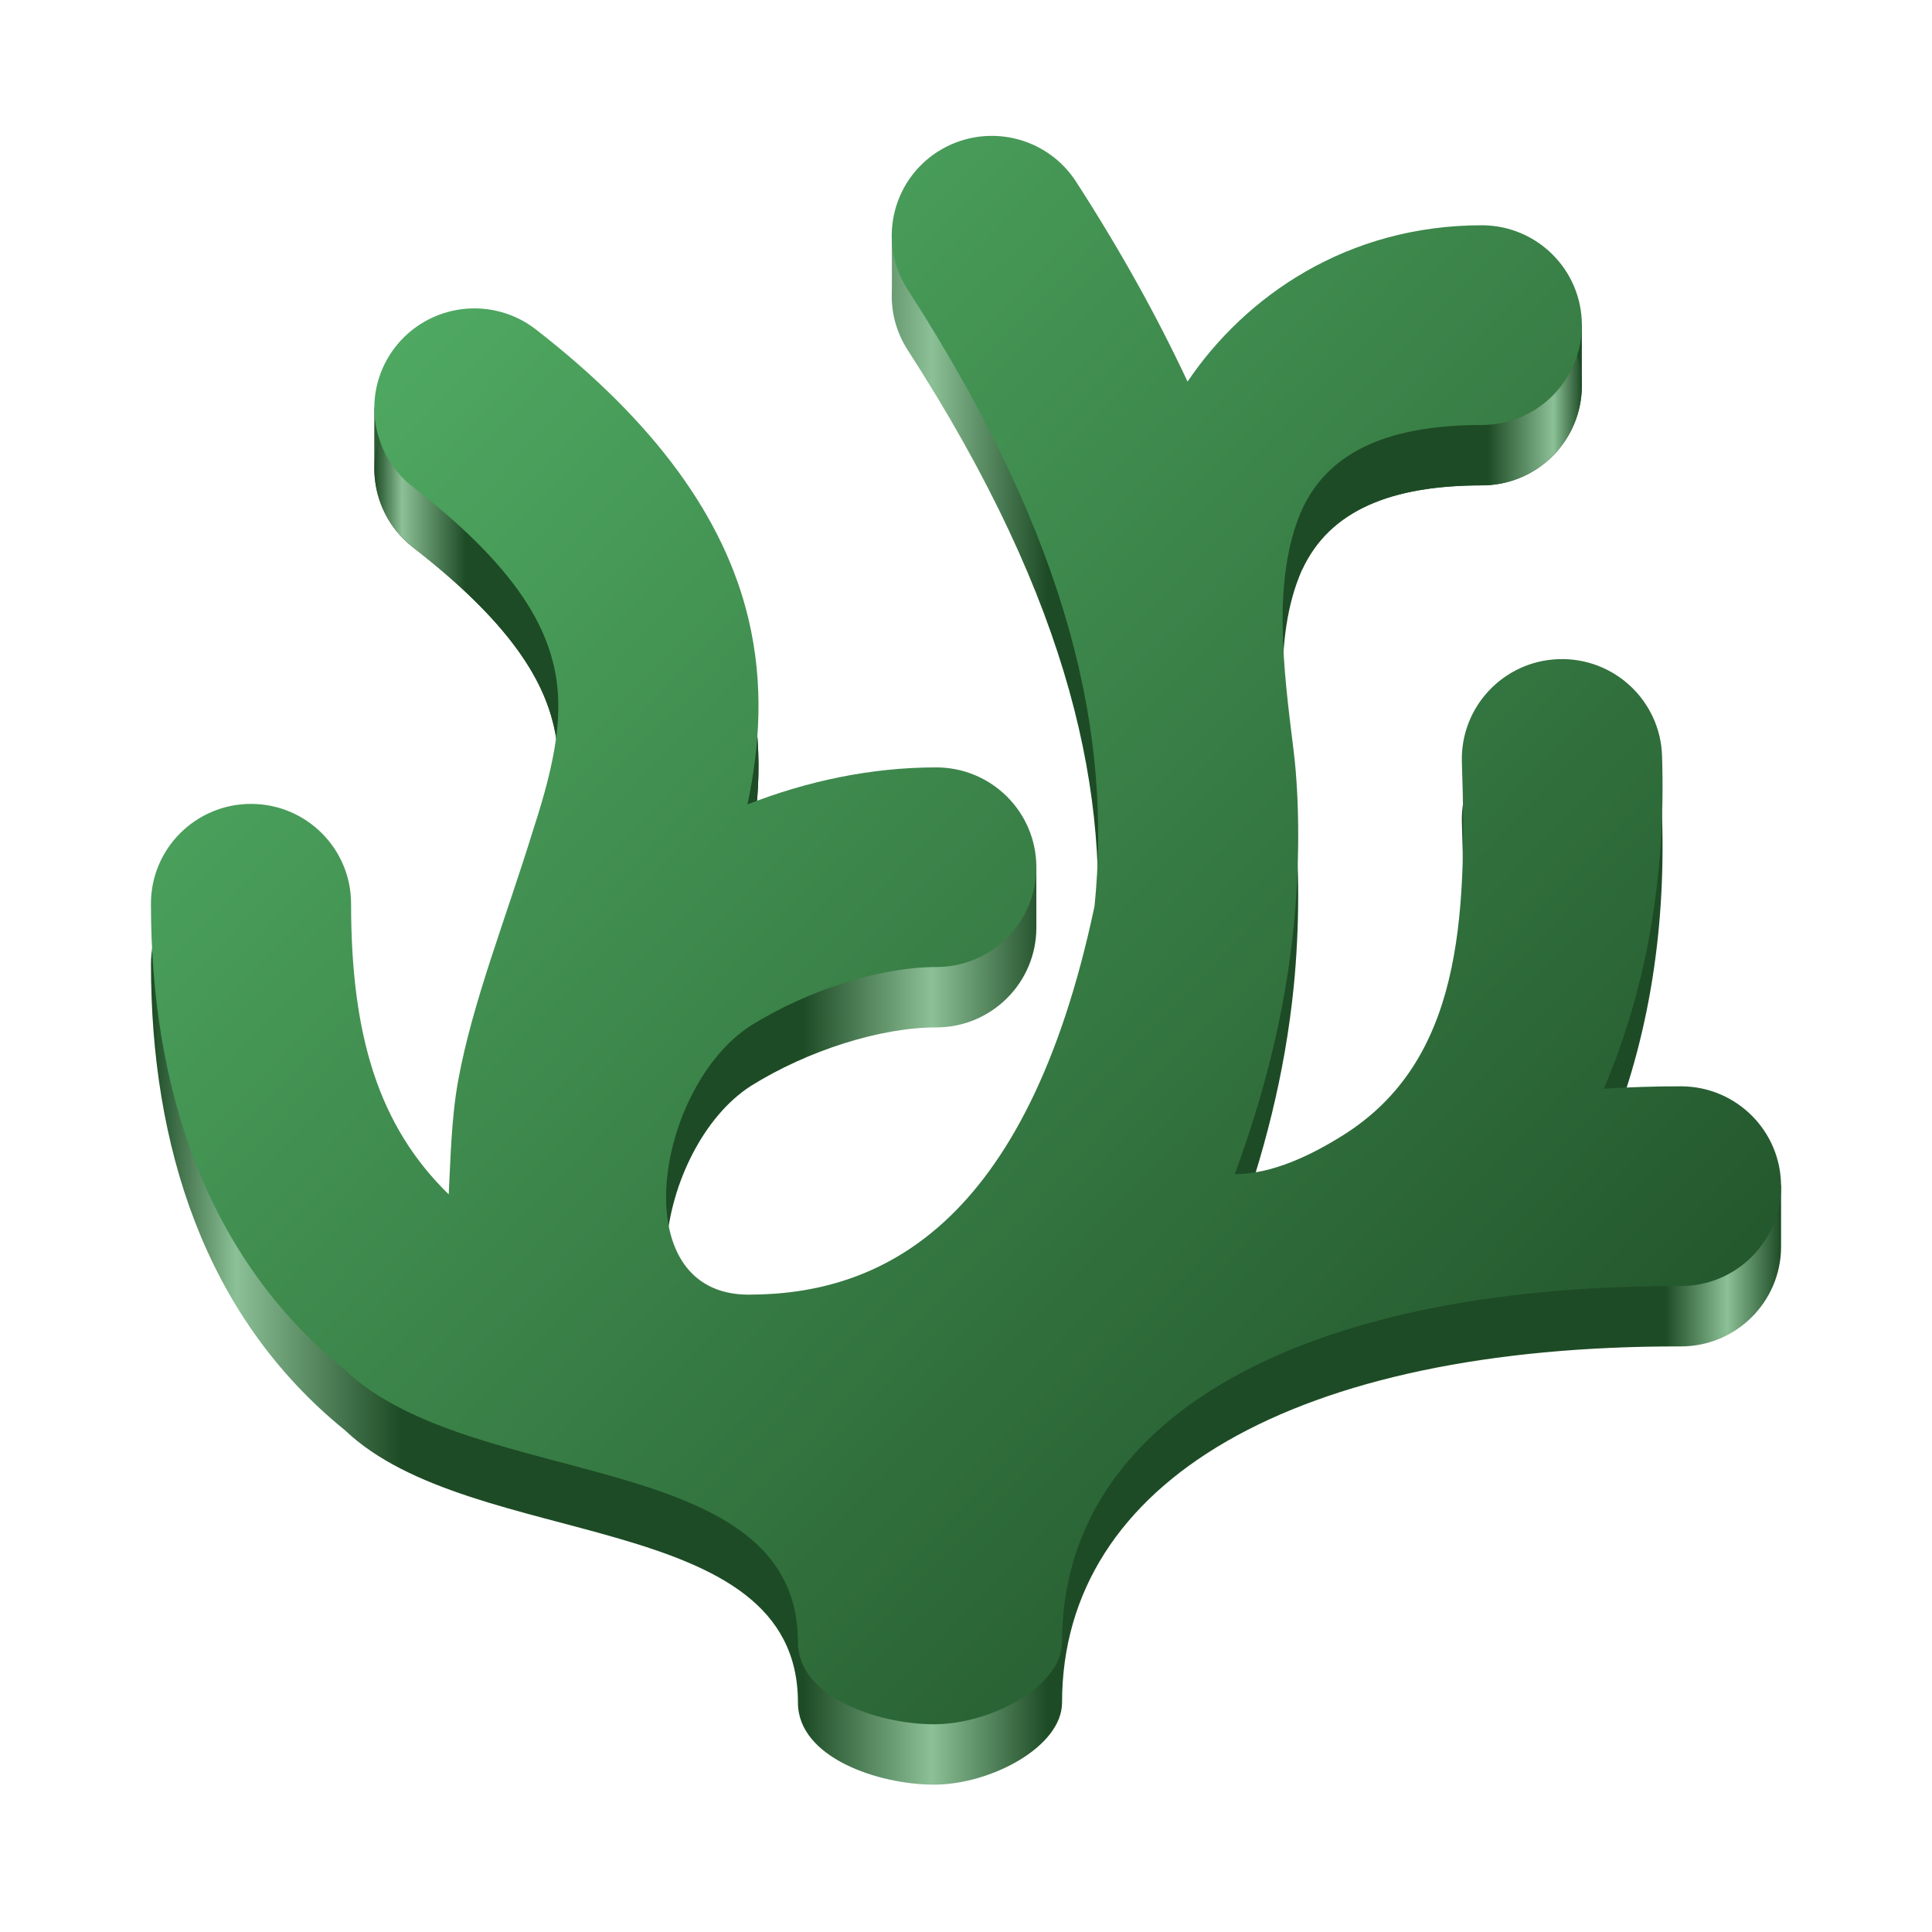 <?xml version="1.0" encoding="UTF-8" standalone="no"?>
<svg height="128px" viewBox="0 0 128 128" width="128px" version="1.1" id="svg28"
   sodipodi:docname="com.vscodium.codium.svg" inkscape:version="1.4 (e7c3feb100, 2024-10-09)"
   xmlns:inkscape="http://www.inkscape.org/namespaces/inkscape"
   xmlns:sodipodi="http://sodipodi.sourceforge.net/DTD/sodipodi-0.dtd" xmlns:xlink="http://www.w3.org/1999/xlink"
   xmlns="http://www.w3.org/2000/svg" xmlns:svg="http://www.w3.org/2000/svg">
   <defs id="defs28">
      <linearGradient id="Gradient_1-3" gradientUnits="userSpaceOnUse" x1="199.997" y1="214.302" x2="296.665"
         y2="307.573" gradientTransform="matrix(1.08,0,0,1.08,-205.997,-222.447)">
         <stop offset="0" stop-color="#57b86b" id="stop1-7" />
         <stop offset="1" stop-color="#1d4b25" id="stop2-5" />
      </linearGradient>
      <linearGradient xlink:href="#linearGradient37" id="linearGradient35" x1="183.8" y1="-35.343" x2="209.252"
         y2="-35.343" gradientUnits="userSpaceOnUse" gradientTransform="matrix(1,0,0,1,-158.998,77)" />
      <linearGradient id="linearGradient37">
         <stop style="stop-color:#1d4b25;stop-opacity:1;" offset="0" id="stop37" />
         <stop style="stop-color:#8cc096;stop-opacity:1;" offset="0.072" id="stop36" />
         <stop style="stop-color:#1d4b25;stop-opacity:1;" offset="0.238" id="stop35" />
      </linearGradient>
      <linearGradient xlink:href="#linearGradient33" id="linearGradient23" x1="203.677" y1="17.33" x2="229.801"
         y2="17.33" gradientUnits="userSpaceOnUse"
         gradientTransform="matrix(1,0,0,1,-124.999,11)" />
      <linearGradient id="linearGradient33">
         <stop style="stop-color:#1d4b25;stop-opacity:1;" offset="0.762" id="stop31" />
         <stop style="stop-color:#8cc096;stop-opacity:1;" offset="0.928" id="stop32" />
         <stop style="stop-color:#1d4b25;stop-opacity:1;" offset="1" id="stop33" />
      </linearGradient>
      <linearGradient xlink:href="#linearGradient14" id="linearGradient6" gradientUnits="userSpaceOnUse" x1="-0.003"
         y1="50.023" x2="99.997" y2="50.023"
         gradientTransform="matrix(1.08,0,0,1.08,10.003,11.593)" />
      <linearGradient id="linearGradient14">
         <stop style="stop-color:#1d4b25;stop-opacity:1;" offset="0" id="stop7" />
         <stop style="stop-color:#8cc096;stop-opacity:1;" offset="0.052" id="stop8" />
         <stop style="stop-color:#1d4b25;stop-opacity:1;" offset="0.153" id="stop9" />
         <stop style="stop-color:#1d4b25;stop-opacity:1;" offset="0.4" id="stop10" />
         <stop style="stop-color:#8cc096;stop-opacity:1;" offset="0.479" id="stop16" />
         <stop style="stop-color:#1d4b25;stop-opacity:1;" offset="0.55" id="stop18" />
         <stop style="stop-color:#1d4b25;stop-opacity:1;" offset="0.929" id="stop20" />
         <stop style="stop-color:#8cc096;stop-opacity:1;" offset="0.967" id="stop12" />
         <stop style="stop-color:#1d4b25;stop-opacity:1;" offset="1" id="stop14" />
      </linearGradient>
   </defs>
   <sodipodi:namedview id="namedview28" pagecolor="#ffffff" bordercolor="#000000" borderopacity="0.25"
      inkscape:showpageshadow="2" inkscape:pageopacity="0.0" inkscape:pagecheckerboard="0" inkscape:deskcolor="#d1d1d1"
      inkscape:zoom="7.0625" inkscape:cx="64.070796" inkscape:cy="64" inkscape:window-width="1920"
      inkscape:window-height="1123" inkscape:window-x="0" inkscape:window-y="0" inkscape:window-maximized="1"
      inkscape:current-layer="svg28" />
   <linearGradient id="a" gradientUnits="userSpaceOnUse" x1="98" x2="108" y1="112" y2="112">
      <stop offset="0" stop-color="#21552a" id="stop1" />
      <stop offset="1" stop-color="#21552a" id="stop2" />
   </linearGradient>
   <linearGradient id="b" gradientTransform="matrix(0 -1 1 0 -157 121)" gradientUnits="userSpaceOnUse" x1="1"
      x2="1" y1="215" y2="171">
      <stop offset="0" stop-color="#21552a" id="stop3" />
      <stop offset="1" stop-color="#21552a" id="stop4" />
   </linearGradient>
   <filter id="c" height="1" width="1" x="0" y="0">
      <feColorMatrix in="SourceGraphic" type="matrix" values="0 0 0 0 1 0 0 0 0 1 0 0 0 0 1 0 0 0 1 0"
         id="feColorMatrix4" />
   </filter>
   <mask id="d">
      <g filter="url(#c)" id="g4">
         <rect fill-opacity="0.5" height="128" width="128" id="rect4" />
      </g>
   </mask>
   <clipPath id="e">
      <rect height="152" width="192" id="rect5" />
   </clipPath>
   <mask id="f">
      <g filter="url(#c)" id="g6">
         <rect fill-opacity="0.5" height="128" width="128" id="rect6" />
      </g>
   </mask>
   <clipPath id="g">
      <rect height="152" width="192" id="rect7" />
   </clipPath>
   <mask id="h">
      <g filter="url(#c)" id="g8">
         <rect fill-opacity="0.5" height="128" width="128" id="rect8" />
      </g>
   </mask>
   <clipPath id="i">
      <rect height="152" width="192" id="rect9" />
   </clipPath>
   <g clip-path="url(#e)" mask="url(#d)" transform="matrix(1 0 0 1 -8 -16)" id="g26">
      <path d="m 169.5 24 v 1 h 13 v -1 z m 0 0" fill="#2e3436" id="path26" />
   </g>
   <g clip-path="url(#g)" mask="url(#f)" transform="matrix(1 0 0 1 -8 -16)" id="g27">
      <path d="m 169.5 21 v 1 h 13 v -1 z m 0 0" fill="#2e3436" id="path27" />
   </g>
   <g clip-path="url(#i)" mask="url(#h)" transform="matrix(1 0 0 1 -8 -16)" id="g28">
      <path d="m 169.5 27 v 1 h 13 v -1 z m 0 0" fill="#2e3436" id="path28" />
   </g>
   <path
      d="m 62.124,14.049 c 0,1.017 -2.324,-0.292 -3.042,1.42 0,0 0.017,3.547 0.004,3.881 -0.053,1.314 0.285,2.656 1.054,3.845 10.918,16.907 13.494,29.66 12.377,40.836 C 67.997,85.432 58.174,89.773 49.591,89.773 c -8.381,0 -6.137,-13.793 0.163,-17.83 3.761,-2.348 8.577,-3.874 12.274,-3.874 3.663,0 6.633,-2.96 6.633,-6.613 0,-0.397 0,-4 0,-4 -0.551,-3.099 -3.368,-2.614 -6.633,-2.614 -4.318,0 -8.554,0.907 -12.507,2.452 0.808,-3.811 1.106,-7.93 0.062,-12.309 -1.585,-6.648 -6.149,-12.999 -14.074,-19.155 -1.388,-1.08 -3.148,-1.565 -4.895,-1.349 -1.746,0.216 -3.335,1.115 -4.416,2.499 -0.624,0.8 -1.191,-0.855 -1.397,0.073 0,0 -0.019,3.706 0.007,4.283 0.085,1.868 0.958,3.689 2.555,4.927 6.456,5.014 8.588,8.726 9.317,11.782 0.729,3.055 0.143,6.333 -1.322,10.837 -1.872,6.07 -4.045,11.488 -4.997,16.684 -0.469,2.557 -0.509,5.341 -0.63,7.564 -4.649,-4.532 -6.469,-10.515 -6.469,-19.257 -0.001,-3.653 -2.971,-6.614 -6.633,-6.613 -3.66,0.003 -6.626,2.962 -6.627,6.613 0,11.94 3.492,23.302 12.85,30.882 8.471,8.071 30.014,5.088 30.014,18.045 0,3.657 5.352,5.437 9.015,5.437 3.756,0 8.483,-2.511 8.483,-5.437 0,-14.701 15.492,-23.636 40.996,-23.597 3.663,0.005 6.635,-2.953 6.641,-6.605 7.5e-4,-0.457 0,-4 0,-4 -0.613,-3.016 -3.415,-2.621 -6.62,-2.627 -1.744,-0.002 -3.444,0.057 -5.12,0.157 2.851,-6.706 4.116,-14.089 3.854,-22.063 -0.121,-3.651 -3.186,-6.513 -6.846,-6.395 -3.664,0.119 -6.535,3.178 -6.415,6.832 0.346,10.441 -0.045,19.765 -7.825,24.68 -2.212,1.396 -4.783,2.608 -7.222,2.608 1.893,-5.149 3.323,-10.585 3.908,-16.444 0.374,-3.739 0.414,-8.181 -0.013,-11.632 -0.662,-5.346 -1.461,-11.409 0.568,-15.976 1.823,-3.933 5.908,-5.58 11.905,-5.58 3.66,-0.003 6.626,-2.964 6.627,-6.613 2.3e-4,-0.414 0,-4 0,-4 -0.569,-3.075 -3.379,-2.618 -6.627,-2.62 -8.912,0 -15.667,4.69 -19.497,10.357 -2.002,-4.277 -4.441,-8.684 -7.387,-13.246 -0.951,-1.474 -2.451,-2.51 -4.169,-2.883 -0.851,-0.185 -1.73,-0.201 -2.588,-0.048 -0.858,0.154 -1.676,0.475 -2.409,0.945 z"
      fill="url(#Gradient_1)" id="path6008-2" style="fill:url(#linearGradient6);fill-opacity:1;stroke-width:1.08" />
   <path
      d="m 86.269,37.737 c 1.823,-3.933 5.908,-5.58 11.905,-5.58 3.66,-0.003 6.626,-2.964 6.627,-6.613 0.002,-3.654 -2.965,-6.617 -6.627,-6.62 -8.912,0 -15.667,4.69 -19.497,10.357"
      style="display:inline;fill:url(#linearGradient23);stroke-width:1.08" id="path1" />
   <path
      d="m 49.521,57.294 c 0.808,-3.811 1.106,-7.93 0.062,-12.309 -1.585,-6.648 -6.149,-12.999 -14.074,-19.155 -1.388,-1.08 -3.148,-1.565 -4.895,-1.349 -1.746,0.216 -3.335,1.115 -4.416,2.499 -2.249,2.884 -1.728,7.039 1.164,9.283 6.456,5.014 8.588,8.726 9.317,11.782 0.729,3.055 0.143,6.333 -1.322,10.837"
      style="display:inline;fill:url(#linearGradient35);stroke-width:1.08" id="path1-2" />
   <path
      d="m 62.124,10.049 c -3.082,1.977 -3.971,6.074 -1.985,9.145 10.918,16.907 13.495,29.66 12.377,40.836 C 67.997,81.432 58.174,85.773 49.591,85.773 c -8.381,0 -6.137,-13.793 0.163,-17.83 3.761,-2.348 8.577,-3.874 12.274,-3.874 3.663,0 6.633,-2.96 6.633,-6.613 0,-3.654 -2.97,-6.614 -6.633,-6.614 -4.318,0 -8.554,0.907 -12.507,2.452 0.808,-3.811 1.106,-7.93 0.062,-12.309 -1.585,-6.648 -6.15,-12.999 -14.075,-19.155 -1.388,-1.08 -3.148,-1.565 -4.895,-1.349 -1.746,0.216 -3.335,1.115 -4.416,2.499 -2.249,2.884 -1.728,7.039 1.164,9.283 6.456,5.014 8.588,8.726 9.317,11.782 0.729,3.055 0.143,6.333 -1.322,10.837 -1.872,6.07 -4.045,11.488 -4.997,16.684 -0.469,2.557 -0.509,5.341 -0.63,7.564 -4.649,-4.532 -6.469,-10.515 -6.469,-19.257 -0.001,-3.653 -2.971,-6.614 -6.633,-6.613 -3.66,0.003 -6.626,2.962 -6.627,6.613 0,11.94 3.492,23.302 12.85,30.882 8.472,8.071 30.014,5.088 30.014,18.045 0,3.657 5.352,5.437 9.015,5.437 3.756,0 8.483,-2.511 8.483,-5.437 0,-14.701 15.493,-23.636 40.997,-23.597 3.663,0.005 6.636,-2.953 6.641,-6.605 0.006,-3.654 -2.957,-6.62 -6.62,-6.627 -1.744,-0.002 -3.444,0.057 -5.12,0.157 2.851,-6.706 4.116,-14.089 3.855,-22.063 -0.121,-3.651 -3.186,-6.513 -6.846,-6.395 -3.664,0.119 -6.535,3.178 -6.415,6.832 0.346,10.441 -0.045,19.765 -7.825,24.68 -2.212,1.396 -4.783,2.608 -7.222,2.608 1.893,-5.149 3.323,-10.585 3.909,-16.444 0.374,-3.739 0.414,-8.181 -0.013,-11.632 -0.662,-5.346 -1.461,-11.409 0.568,-15.976 1.823,-3.933 5.908,-5.58 11.905,-5.58 3.66,-0.003 6.626,-2.964 6.627,-6.613 0.002,-3.654 -2.965,-6.617 -6.627,-6.62 -8.912,0 -15.668,4.69 -19.497,10.357 -2.002,-4.277 -4.441,-8.684 -7.387,-13.246 -0.951,-1.474 -2.451,-2.51 -4.169,-2.883 -0.851,-0.185 -1.73,-0.201 -2.588,-0.048 -0.858,0.154 -1.676,0.475 -2.409,0.945 z"
      fill="url(#Gradient_1)" id="path6008" style="display:inline;fill:url(#Gradient_1-3);stroke-width:1.08" />
</svg>
